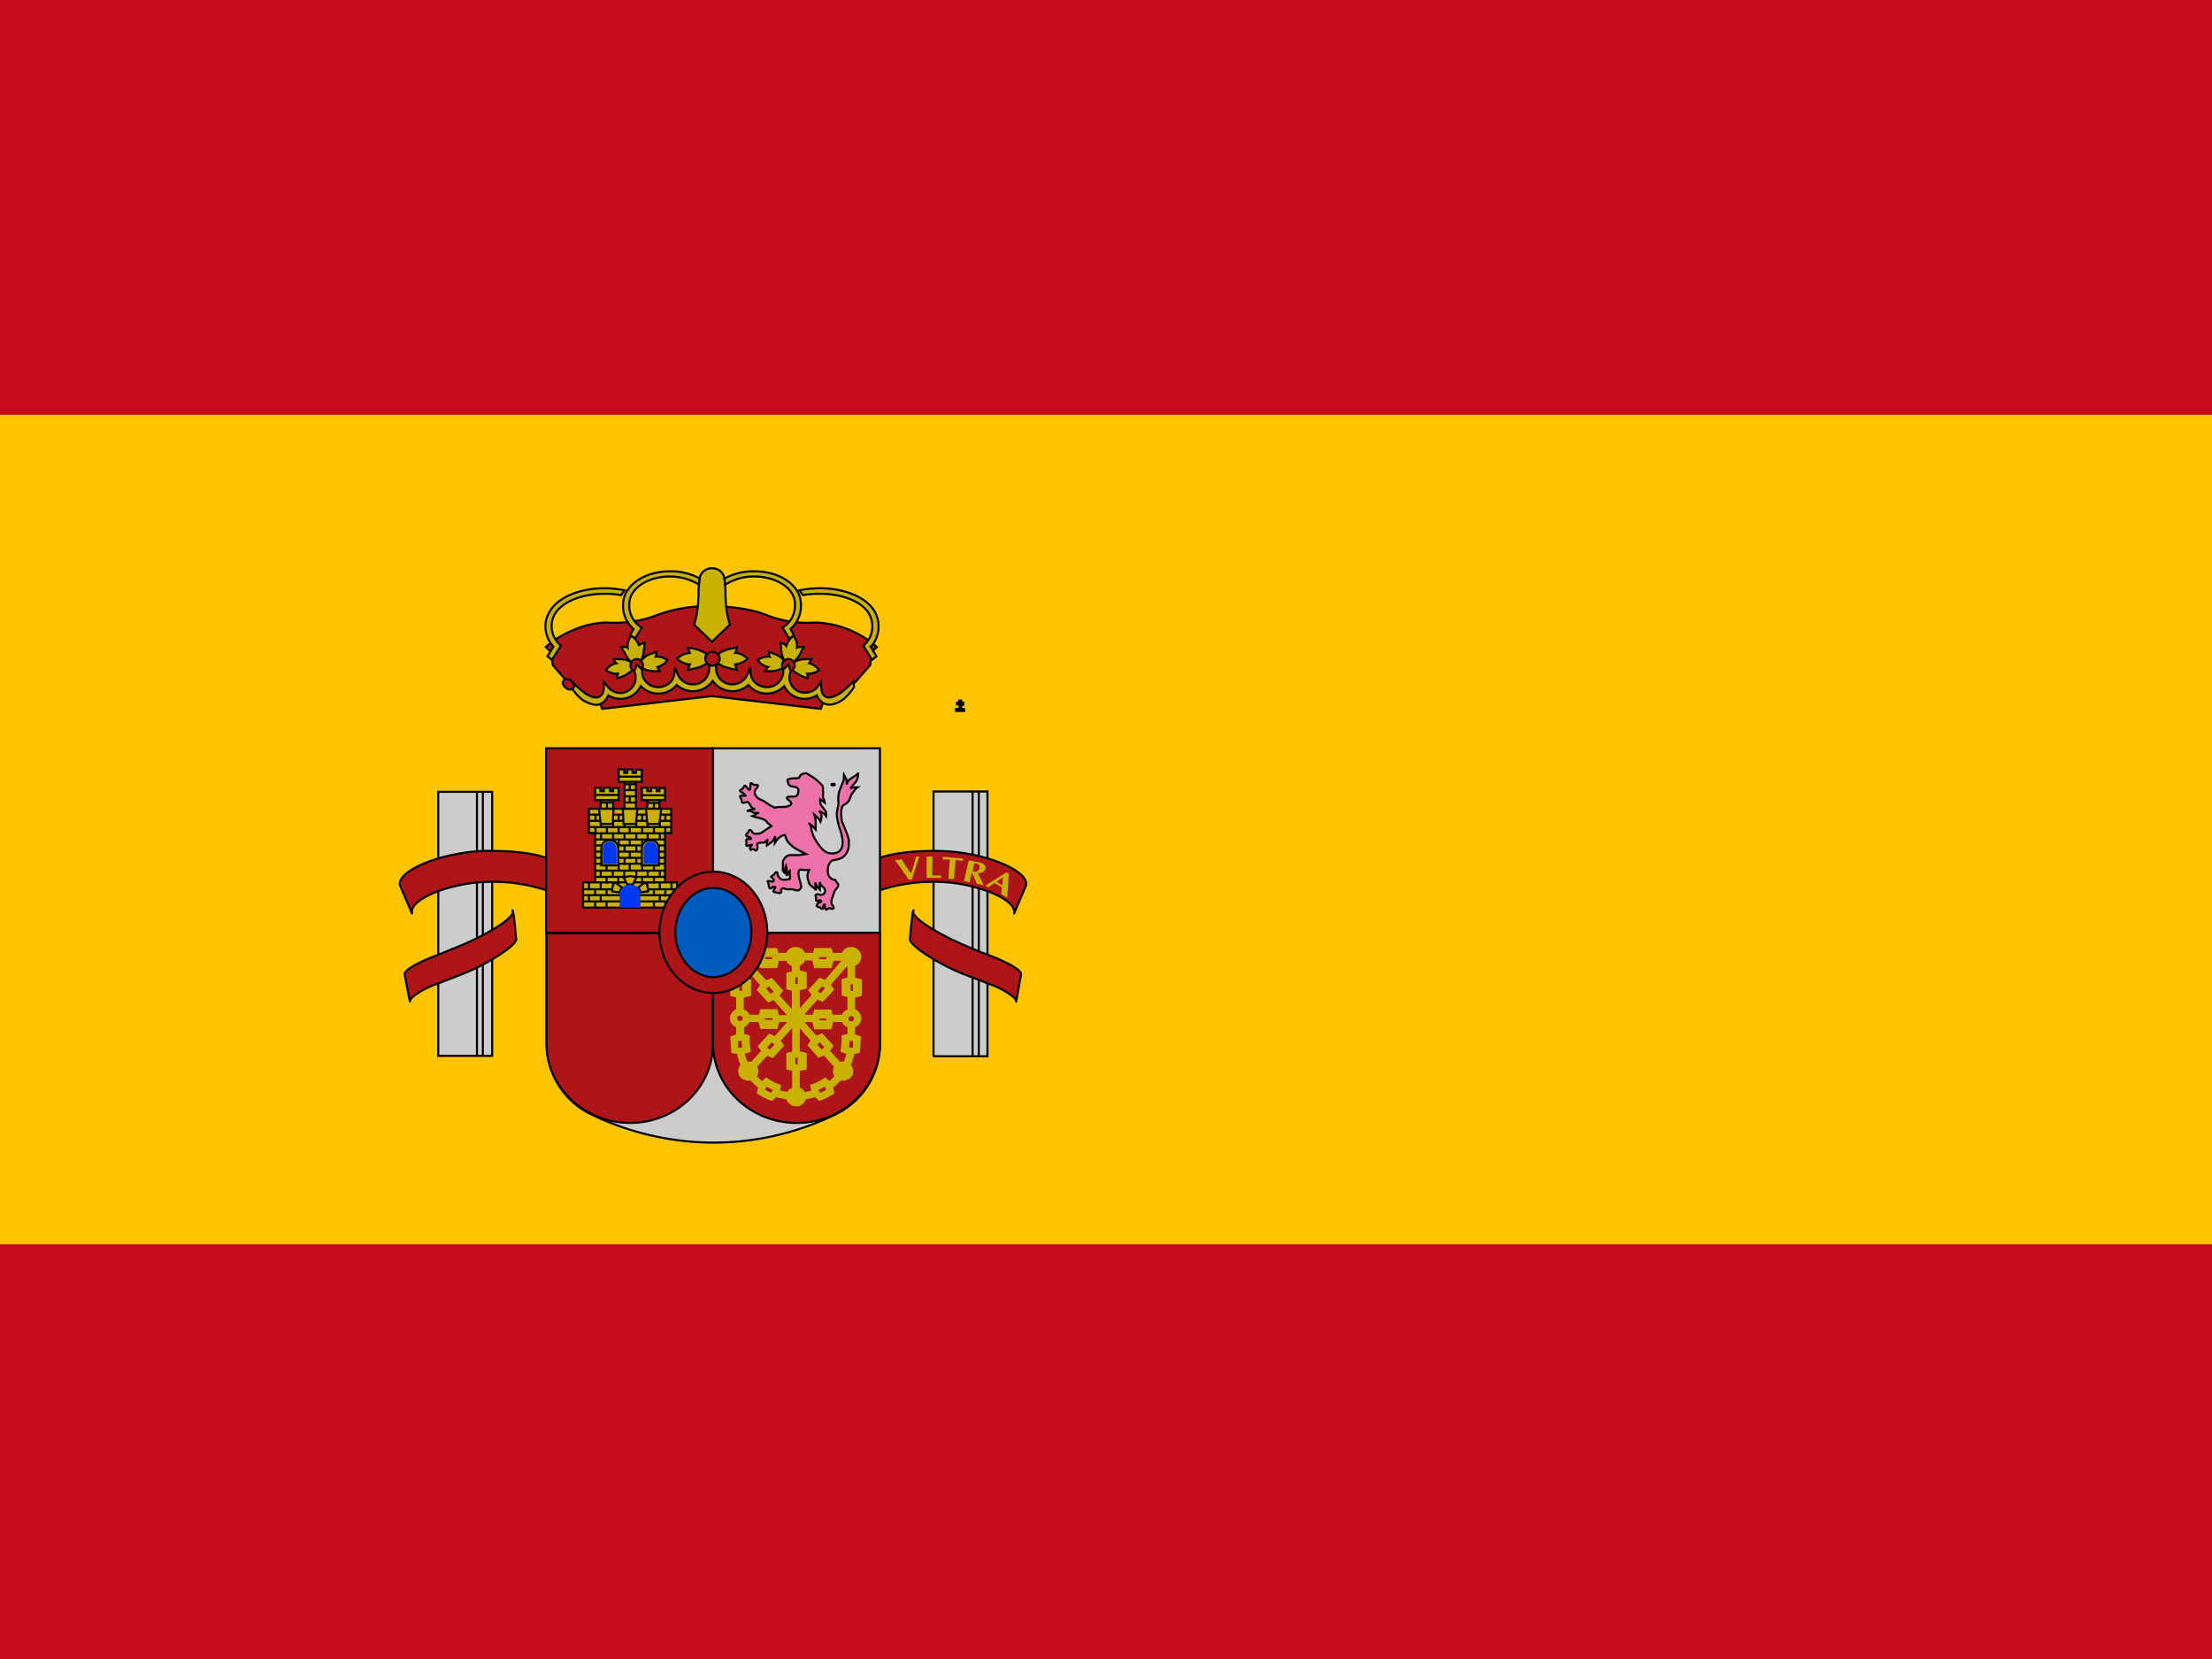 <svg xmlns="http://www.w3.org/2000/svg" width="32" height="24" viewBox="0 0 32 24">
    <g fill="none" fill-rule="evenodd">
        <path fill="#C60B1E" fill-rule="nonzero" d="M0 0h32v24H0z"/>
        <path fill="#FFC400" fill-rule="nonzero" d="M0 6h32v12H0z"/>
        <path fill="#CCC" fill-rule="nonzero" d="M6.34 15.28h.78v-3.83h-.78v3.825z"/>
        <path stroke="#000" stroke-width=".03" d="M6.9 11.46v3.815-3.815zm.085 0v3.815-3.815zm-.645 3.815h.78v-3.82h-.78v3.825-.005z"/>
        <path fill="#AD1519" fill-rule="nonzero" d="M7.92 12.885a2.48 2.48 0 0 0-1.165-.1c-.47.08-.825.265-.795.42v.01l-.175-.41c-.03-.165.36-.375.88-.46.165-.03.32-.04.46-.035.33 0 .62.04.79.105v.47"/>
        <path stroke="#000" stroke-linejoin="round" stroke-width=".03" d="M7.92 12.885a2.48 2.48 0 0 0-1.165-.1c-.47.08-.825.265-.795.42v.01l-.175-.41c-.03-.165.36-.375.88-.46.165-.03.32-.04.46-.035.33 0 .62.04.79.105v.47"/>
        <path fill="#AD1519" fill-rule="nonzero" d="M5.855 14.1c-.02-.06.19-.18.49-.29l.39-.16c.415-.185.72-.395.68-.47v-.01c.02.02.05.4.05.4.04.065-.24.275-.62.455-.125.06-.38.15-.5.2-.22.07-.435.215-.415.265l-.075-.385"/>
        <path stroke="#000" stroke-linejoin="round" stroke-width=".03" d="M5.855 14.1c-.02-.06.19-.18.49-.29l.39-.16c.415-.185.72-.395.68-.47v-.01c.02.02.05.4.05.4.04.065-.24.275-.62.455-.125.06-.38.15-.5.2-.22.07-.435.215-.415.265l-.075-.385V14.1z"/>
        <path fill="#CCC" fill-rule="nonzero" d="M13.505 15.28h.78v-3.83h-.78v3.825z"/>
        <path stroke="#000" stroke-width=".03" d="M14.07 11.455v3.815-3.815zm.09 0v3.815-3.815zm-.65 3.825h.775v-3.83h-.78v3.825l.005.005z"/>
        <path fill="#AD1519" fill-rule="nonzero" d="M12.71 12.885a2.48 2.48 0 0 1 1.165-.1c.465.08.82.265.795.42v.01l.175-.41c.03-.165-.365-.375-.88-.46a2.675 2.675 0 0 0-.46-.035c-.335 0-.62.04-.795.105v.47"/>
        <path stroke="#000" stroke-linejoin="round" stroke-width=".03" d="M12.71 12.885a2.48 2.48 0 0 1 1.165-.1c.465.08.82.265.795.42v.01l.175-.41c.03-.165-.365-.375-.88-.46a2.675 2.675 0 0 0-.46-.035c-.335 0-.62.04-.795.105v.47"/>
        <path fill="#AD1519" fill-rule="nonzero" d="M14.77 14.1c.02-.06-.19-.18-.485-.29-.14-.05-.25-.1-.39-.16-.415-.185-.72-.395-.68-.47v-.01c-.02.02-.05.4-.05.4-.04.065.24.275.62.455.12.06.38.15.5.2.215.07.435.215.415.265l.07-.385"/>
        <path stroke="#000" stroke-linejoin="round" stroke-width=".03" d="M14.77 14.1c.02-.06-.19-.18-.485-.29-.14-.05-.25-.1-.39-.16-.415-.185-.72-.395-.68-.47v-.01c-.02.02-.05.4-.05.4-.04.065.24.275.62.455.12.06.38.15.5.2.215.07.435.215.415.265l.07-.385V14.1z"/>
        <path fill="#C8B100" fill-rule="nonzero" d="M13.195 12.72c.03-.115.07-.22.105-.33h-.025a.26.26 0 0 1-.025.005 2.64 2.64 0 0 1-.07.24c-.05-.07-.1-.135-.135-.205l-.05.01h-.05c.07.093.136.188.2.285h.025l.025-.005zm.3-.33h-.05a.4.4 0 0 1-.04 0v.31h.21v-.035h-.13l.005-.275h.005zm.335.05l.1.015v-.035l-.29-.025v.04a.965.965 0 0 1 .1 0l-.02.28h.08l.025-.27.005-.005zm.115.305c.015 0 .025 0 .04.01l.04.01.035-.145.03.06.04.105.05.01c.02 0 .035.01.05.015l-.015-.035c-.02-.05-.05-.095-.065-.145.05 0 .095-.015.105-.06.005-.03 0-.05-.035-.075-.02-.015-.06-.02-.085-.025l-.12-.025-.07.3zm.15-.26c.035.01.075.015.075.05v.025c-.015.045-.05.06-.1.045l.025-.12zm.4.35l-.01.1.04.025.045.025.025-.35a.17.17 0 0 1-.035-.015l-.305.19.025.015.02.01.085-.06.115.065-.005-.005zm-.085-.075l.1-.07-.01.115-.09-.05v.005z"/>
        <path fill="#AD1519" fill-rule="nonzero" stroke="#000" stroke-width=".03" d="M10.285 8.77c.315 0 .6.05.785.12.23.095.481.135.73.115a1.422 1.422 0 0 1 .885.355l-.075.07-.02.19-.205.235-.1.09-.25.195-.125.01-.035.105-1.58-.185-1.585.185-.04-.105-.125-.01-.245-.2-.1-.085-.205-.235-.025-.19-.075-.07a1.38 1.38 0 0 1 .375-.235 1.3 1.3 0 0 1 .51-.12c.1.01.21.005.33-.01a1.5 1.5 0 0 0 .4-.1 2.12 2.12 0 0 1 .775-.125z"/>
        <path fill="#C8B100" fill-rule="nonzero" d="M9.115 9.19l.07.05.1-.16a.37.37 0 0 1-.18-.36c.01-.205.26-.38.585-.38.165 0 .315.05.425.12 0-.03 0-.06.01-.09a.87.87 0 0 0-.435-.105c-.37 0-.66.205-.675.455a.445.445 0 0 0 .15.38l-.05.09"/>
        <path stroke="#000" stroke-width=".03" d="M9.115 9.19l.07.05.1-.16a.37.37 0 0 1-.18-.36c.01-.205.26-.38.585-.38.165 0 .315.05.425.12 0-.03 0-.06.01-.09a.87.87 0 0 0-.435-.105c-.37 0-.66.205-.675.455a.445.445 0 0 0 .15.38l-.05.09"/>
        <path fill="#C8B100" fill-rule="nonzero" d="M8.005 9.355a.44.44 0 0 1-.115-.295c0-.065.015-.13.05-.19.1-.21.42-.36.8-.36.1 0 .2.01.295.03l-.05.07a1.275 1.275 0 0 0-.245-.02c-.35 0-.64.135-.725.315a.35.35 0 0 0-.035.155c.001.109.05.211.135.28l-.13.205-.065-.05.085-.14"/>
        <path stroke="#000" stroke-width=".03" d="M8.005 9.355a.44.44 0 0 1-.115-.295c0-.065.015-.13.05-.19.1-.21.42-.36.8-.36.1 0 .2.01.295.03l-.05.07a1.275 1.275 0 0 0-.245-.02c-.35 0-.64.135-.725.315a.35.35 0 0 0-.035.155c.001.109.05.211.135.28l-.13.205-.065-.05.085-.14z"/>
        <path fill="#C8B100" fill-rule="nonzero" d="M10.3 8.22c.085 0 .16.055.175.13.015.07.02.145.02.225v.055c.005.165.03.315.065.405l-.26.25-.26-.25c.035-.09.06-.24.065-.405v-.055c0-.08.01-.155.02-.225.015-.075.09-.13.175-.13"/>
        <path stroke="#000" stroke-width=".03" d="M10.3 8.22c.085 0 .16.055.175.13.015.07.02.145.02.225v.055c.005.165.03.315.065.405l-.26.25-.26-.25c.035-.09.06-.24.065-.405v-.055c0-.08.01-.155.02-.225.015-.075.09-.13.175-.13z"/>
        <path fill="#C8B100" fill-rule="nonzero" d="M11.485 9.19l-.065.05-.1-.16a.37.37 0 0 0 .18-.315.35.35 0 0 0 0-.045c-.01-.205-.265-.38-.585-.38a.75.75 0 0 0-.425.12 1.15 1.15 0 0 0-.01-.09.87.87 0 0 1 .435-.105c.37 0 .66.205.67.455a.445.445 0 0 1-.15.38l.05.09"/>
        <path stroke="#000" stroke-width=".03" d="M11.485 9.19l-.065.05-.1-.16a.37.37 0 0 0 .18-.315.35.35 0 0 0 0-.045c-.01-.205-.265-.38-.585-.38a.75.75 0 0 0-.425.12 1.15 1.15 0 0 0-.01-.09.87.87 0 0 1 .435-.105c.37 0 .66.205.67.455a.445.445 0 0 1-.15.38l.05.09"/>
        <path fill="#C8B100" fill-rule="nonzero" d="M12.6 9.355a.44.44 0 0 0 .065-.485c-.1-.21-.42-.36-.8-.36-.105 0-.205.01-.3.03l.05.07a1.27 1.27 0 0 1 .25-.02c.35 0 .64.135.72.315a.365.365 0 0 1-.095.435l.125.205.065-.05-.085-.14"/>
        <path stroke="#000" stroke-width=".03" d="M12.6 9.355a.44.44 0 0 0 .065-.485c-.1-.21-.42-.36-.8-.36-.105 0-.205.01-.3.03l.05.07a1.27 1.27 0 0 1 .25-.02c.35 0 .64.135.72.315a.365.365 0 0 1-.095.435l.125.205.065-.05-.085-.14h.005z"/>
        <path fill="#C8B100" fill-rule="nonzero" stroke="#000" stroke-width=".03" d="M10.31 9.59l.06.01a.23.23 0 0 0 .225.3c.097 0 .185-.06.22-.15.005 0 .025-.085.035-.085.01 0 .005.09.01.085.015.115.12.19.235.19a.23.23 0 0 0 .235-.25l.075-.075.035.1a.2.2 0 0 0-.02.095.22.22 0 0 0 .225.21c.08 0 .15-.035.19-.095l.045-.06v.075c0 .075.03.14.1.15 0 0 .085.005.2-.08a1.38 1.38 0 0 0 .165-.155l.01.085s-.09.14-.19.2c-.05.03-.135.065-.2.05-.07-.01-.12-.065-.15-.13a.335.335 0 0 1-.165.05.325.325 0 0 1-.305-.185.35.35 0 0 1-.52-.015.345.345 0 0 1-.515-.06.35.35 0 0 1-.52.06.35.35 0 0 1-.52.015.325.325 0 0 1-.3.185.335.335 0 0 1-.17-.05c-.03.065-.075.12-.15.135-.06.01-.145-.025-.2-.055-.1-.06-.19-.2-.19-.2l.01-.085s.06.07.17.155c.11.09.195.08.195.08.07-.01.1-.075.1-.15v-.075l.05.06a.23.23 0 0 0 .185.1.222.222 0 0 0 .205-.315l.04-.095.075.075v.03c0 .12.1.22.23.22.12 0 .22-.075.235-.19 0 0 0-.08.01-.085.01 0 .03.085.035.08a.235.235 0 0 0 .225.155.23.23 0 0 0 .225-.3l.06-.01"/>
        <path fill="#C8B100" fill-rule="nonzero" stroke="#000" stroke-width=".03" d="M9.135 9.2a.255.255 0 0 1 .11.145s0-.015.03-.03.05-.015.05-.015l-.005.065-.015.11a.37.37 0 0 1-.035.08.095.095 0 0 0-.075-.02.09.09 0 0 0-.06.045s-.035-.03-.06-.065l-.055-.1-.035-.055s.025-.01.055 0c.03 0 .04.01.04.01a.245.245 0 0 1 .05-.17m.02.49a.09.09 0 0 1-.03-.05c0-.025 0-.045.015-.06 0 0-.045-.025-.09-.035-.035-.01-.1-.01-.115-.01h-.05l.01.025c.01.025.025.035.025.035a.25.25 0 0 0-.15.1c.05.037.113.055.175.05l-.01.04v.03l.05-.02c.015-.005.075-.025.1-.05a.336.336 0 0 0 .075-.055m.135-.025a.08.08 0 0 0 .01-.055.085.085 0 0 0-.03-.05l.07-.065a.5.5 0 0 1 .1-.045l.055-.02v.03a.285.285 0 0 1-.01.04.254.254 0 0 1 .17.05.25.25 0 0 1-.145.1.32.32 0 0 0 .035.06h-.05c-.02 0-.08 0-.115-.01a.55.55 0 0 1-.09-.035M10.23 9.59a.1.1 0 0 1-.025-.06c0-.025.005-.05.02-.065 0 0-.04-.035-.09-.05a.34.34 0 0 0-.125-.035l-.06-.01.01.03.02.045a.295.295 0 0 0-.185.085c.05.045.115.08.185.08l-.02.05-.01.03.06-.01c.02-.005.09-.02.125-.035.05-.02.095-.05.095-.05m.15 0a.095.095 0 0 0 .005-.13s.045-.035.09-.05a.4.4 0 0 1 .125-.035l.06-.015-.005.035-.02.045c.07 0 .135.04.18.085a.295.295 0 0 1-.18.08.345.345 0 0 0 .025.08l-.06-.01-.125-.035c-.05-.02-.09-.05-.09-.05m1.1-.4a.26.26 0 0 0-.11.15s-.01-.015-.035-.03c-.03-.015-.05-.015-.05-.015l.01.065c0 .015 0 .065.015.11.01.05.03.08.03.08a.1.1 0 0 1 .075-.02c.03.005.05.025.065.045l.055-.065a.42.42 0 0 0 .055-.1l.035-.055s-.02-.01-.05 0c-.035 0-.05.01-.05.01a.245.245 0 0 0-.05-.17m-.015.49a.104.104 0 0 0 .03-.05.08.08 0 0 0-.01-.06s.04-.025.085-.035c.035-.01.1-.01.115-.01h.055l-.015.025a.31.31 0 0 1-.02.035.25.25 0 0 1 .145.1.265.265 0 0 1-.175.05l.01.04v.03l-.05-.02a.366.366 0 0 1-.1-.05c-.04-.02-.07-.055-.07-.055m-.14-.025a.085.085 0 0 1-.01-.055c0-.025.015-.04.03-.05 0 0-.03-.04-.07-.065a.524.524 0 0 0-.1-.045 8.57 8.57 0 0 1-.05-.02v.03c0 .025.01.04.01.04a.26.26 0 0 0-.175.05.268.268 0 0 0 .15.1s-.015.01-.025.035l-.015.025h.05c.02 0 .085 0 .115-.01a.555.555 0 0 0 .09-.035"/>
        <path fill="#AD1519" fill-rule="nonzero" stroke="#000" stroke-width=".03" d="M8.15 9.84c.03-.025.08-.02.12.015.035.03.05.075.02.1-.025.03-.075.025-.11-.01-.04-.03-.05-.08-.025-.1m2.05-.315a.1.1 0 0 1 .1-.1c.055 0 .105.045.105.1 0 .05-.05.1-.1.1a.1.1 0 0 1-.105-.1"/>
        <path fill="#CCC" fill-rule="nonzero" d="M10.325 16.53a4.1 4.1 0 0 1-1.775-.41 1.135 1.135 0 0 1-.64-1.02v-1.6h4.82v1.6c0 .434-.249.83-.64 1.02a4.05 4.05 0 0 1-1.765.41"/>
        <path stroke="#000" stroke-width=".03" d="M10.325 16.53a4.1 4.1 0 0 1-1.775-.41 1.135 1.135 0 0 1-.64-1.02v-1.6h4.82v1.6c0 .434-.249.83-.64 1.02a4.05 4.05 0 0 1-1.765.41z"/>
        <path fill="#CCC" fill-rule="nonzero" d="M10.315 13.5h2.415v-2.675h-2.415z"/>
        <path stroke="#000" stroke-width=".03" d="M10.315 13.5h2.415v-2.675h-2.415z"/>
        <path fill="#AD1519" fill-rule="nonzero" d="M10.315 15.1c0 .63-.535 1.145-1.2 1.145-.665 0-1.21-.515-1.21-1.15v-1.6h2.41v1.6"/>
        <path fill="#AD1519" fill-rule="nonzero" d="M7.905 13.5h2.41v-2.675H7.9V13.5z"/>
        <path stroke="#000" stroke-width=".03" d="M7.905 13.5h2.41v-2.675H7.9V13.5z"/>
        <path stroke="#000" stroke-width=".03" d="M10.315 15.1c0 .63-.535 1.145-1.2 1.145-.665 0-1.21-.515-1.21-1.15v-1.6h2.41v1.6"/>
        <path fill="#AD1519" fill-rule="nonzero" d="M12.73 13.5v1.6c0 .63-.54 1.145-1.205 1.145s-1.21-.515-1.21-1.15v-1.6h2.415"/>
        <path stroke="#000" stroke-width=".03" d="M12.73 13.5v1.6c0 .63-.54 1.145-1.205 1.145s-1.21-.515-1.21-1.15v-1.6h2.415"/>
        <path fill="#C8B100" fill-rule="nonzero" d="M10.755 14.705l.005.025c0 .03-.025.05-.055.05a.05.05 0 0 1-.055-.05v-.025h-.075a.125.125 0 0 0 .09.145v.195h.08v-.195a.13.13 0 0 0 .085-.08h.22v-.06h-.3l.005-.005zm1.085.005v.06h-.2a.125.125 0 0 1-.015.03l.23.26-.06.05-.23-.265-.01.005v.435h-.08v-.435h-.01l-.24.26-.06-.05.235-.265a.105.105 0 0 1-.01-.02h-.2V14.7h.65v.01zm.13 0v.06h.22c.015.04.045.07.085.08v.195h.08v-.195a.125.125 0 0 0 .09-.12.1.1 0 0 0 0-.025h-.08l.005.025a.05.05 0 0 1-.05.05c-.035 0-.06-.02-.06-.05a.05.05 0 0 1 .005-.025h-.295v.005zm-.335 1.1a.78.78 0 0 0 .185-.05l.04.07a.88.88 0 0 1-.215.06.13.13 0 0 1-.13.1.13.13 0 0 1-.125-.1.875.875 0 0 1-.23-.06l.04-.07c.065.025.13.045.2.05a.125.125 0 0 1 .075-.065v-.335h.08v.335c.035.01.065.035.08.07v-.005zm-.55-.11l-.04.07a.83.83 0 0 1-.18-.155c-.045.01-.09 0-.125-.025a.12.12 0 0 1-.015-.175l.005-.005a.765.765 0 0 1-.065-.24h.085a.655.655 0 0 0 .05.2c.025 0 .05 0 .07.01l.205-.225.065.05-.205.225c.025.045.025.1-.005.14a.76.76 0 0 0 .155.13zm-.3-.24c.015-.02.05-.025.075 0 .025.025.025.05.005.07a.06.06 0 0 1-.08.005.05.05 0 0 1 0-.075zm-.105-.225l-.084-.015-.016-.215.09-.03v.125c0 .05 0 .09.01.135zm.065-.265l.085.02v.11c0-.04.015.105.015.105l-.085.03a.7.7 0 0 1-.015-.135v-.13zm.28.685a.785.785 0 0 0 .24.13l.02-.08a.685.685 0 0 1-.2-.1l-.06.05zm-.04.07a.87.87 0 0 0 .24.13l-.06.055a.935.935 0 0 1-.2-.1l.02-.085zm.11-.47l.08.035.15-.165-.05-.07-.18.2zm-.065-.05l-.05-.07.15-.165.08.035-.18.2zm.905.495l.04.07a.835.835 0 0 0 .18-.155c.045.01.09 0 .125-.025a.12.12 0 0 0 .015-.175l-.005-.005a.75.75 0 0 0 .065-.24h-.085a.665.665 0 0 1-.05.2.15.15 0 0 0-.07.01l-.205-.225-.065.05.205.225a.12.12 0 0 0 .005.14.75.75 0 0 1-.155.13zm.3-.24a.06.06 0 0 0-.075 0 .05.05 0 0 0-.005.07.06.06 0 0 0 .08.005.05.05 0 0 0 0-.075zm.11-.225l.084-.015.016-.215-.09-.03v.125c0 .05 0 .095-.01.14v-.005zm-.07-.265l-.085.02v.11c0-.04-.015.105-.015.105l.085.03.015-.135v-.13zm-.28.685a.785.785 0 0 1-.24.13l-.02-.08a.685.685 0 0 0 .2-.1l.06.05zm.04.07a.87.87 0 0 1-.24.13l.06.055a.93.93 0 0 0 .2-.1l-.02-.085zm-.11-.47l-.08.035-.145-.165.05-.07.175.2zm.065-.05l.05-.07-.15-.165-.08.035.18.2zm-1.005-.435l.025.1h.225l.025-.1h-.275zm1.055 0l-.025.1h-.225l-.025-.1h.275zm-.58 1.095c0-.03.025-.05.055-.05a.05.05 0 1 1 .005.1.055.055 0 0 1-.06-.05zm.095-.39l.1-.02v-.215l-.1-.025v.26zm-.065 0l-.1-.02v-.215l.1-.025v.26z"/>
        <path fill="#C8B100" fill-rule="nonzero" d="M10.575 14.71c.01-.05.05-.08.09-.1v-.26h.08v.265c.04.015.075.045.085.08h.22v.015h-.3a.06.06 0 0 0-.05-.03c-.02 0-.035.015-.05.03h-.075zm.61 0v-.015h.205a.12.12 0 0 1 .01-.015l-.25-.285.06-.05.25.28.01-.005v-.37h.08v.365h.015l.245-.275.06.05-.245.275.015.03h.2v.015h-.655zm1.08 0a.055.055 0 0 1 .05-.03c.025 0 .04.015.05.03h.08c-.01-.05-.045-.08-.09-.1v-.26h-.08v.265a.135.135 0 0 0-.085.08h-.22v.015h.3-.005zm-1.505-.75l.3.34.065-.05-.305-.335.015-.03h.22V13.8h-.22a.13.13 0 0 0-.125-.085.13.13 0 0 0-.135.125c0 .056.037.104.09.12v.26h.08v-.26h.015zm1.6 0v.265h-.085v-.26a.125.125 0 0 1-.02-.01l-.3.34-.065-.05.31-.345-.005-.015h-.225V13.8h.225a.13.13 0 0 1 .12-.085.13.13 0 0 1 .135.125c0 .057-.04.106-.095.12h.005zm-.805 0v.165h-.085v-.16a.13.13 0 0 1-.085-.08h-.2V13.8h.2a.13.13 0 0 1 .125-.085c.06 0 .11.035.125.085h.2v.08h-.2a.125.125 0 0 1-.08.08zm-.875.2l-.1.02v.215l.1.025v-.26zm.065 0l.1.02v.215l-.1.025v-.26zm1.545 0l-.1.02v.215l.1.025v-.26zm.065 0l.1.02v.215l-.1.025v-.26zm-1.275.04l.08-.035.145.165-.05.07-.175-.2zm-.065.05l-.05.07.15.165.08-.035-.18-.2zm.925-.055l-.08-.035-.15.165.05.07.18-.2zm.06.05l.05.07-.15.165-.075-.035.175-.2zm-1.015.47l.025-.1h.225l.025.1h-.275zm-.335-.87c0-.03.025-.05.06-.05a.05.05 0 0 1 .05.05c0 .03-.02.05-.05.05a.055.055 0 0 1-.06-.05zm.605.04l-.025.1h-.225l-.025-.1h.275zm0-.06l-.025-.1h-.225l-.025.1h.275zm.785.89l-.025-.1h-.225l-.025.1h.275zm.22-.87c0-.03.025-.05.055-.05a.05.05 0 1 1 .005.1.055.055 0 0 1-.06-.05zm-.805 0c0-.03.025-.05.055-.05a.05.05 0 0 1 .055.05c0 .03-.025.05-.055.05a.055.055 0 0 1-.055-.05zm.31.04l.025.1h.23l.025-.1h-.28zm0-.06l.025-.1h.23l.025.1h-.28zm-.28.23l-.1.025v.215l.1.025v-.27.005zm.07-.005l.1.025v.215l-.1.025v-.265z"/>
        <path stroke="#C8B100" stroke-width=".03" d="M11.635 15.815a.78.78 0 0 0 .185-.055l.04.07a.88.88 0 0 1-.215.06.13.13 0 0 1-.13.1.13.13 0 0 1-.125-.1.875.875 0 0 1-.23-.06l.04-.07c.065.025.13.045.2.05a.125.125 0 0 1 .075-.065v-.335h.08v.335c.035.01.065.035.08.07zm-.235-1.02a.115.115 0 0 1-.01-.025h-.2v-.07h.2a.13.13 0 0 1 .01-.02l-.25-.28.06-.05.25.275a.11.11 0 0 1 .01 0v-.375h.085v.365h.01l.245-.275.06.05-.245.275.015.03h.2v.075h-.2c0 .01-.01.02-.015.025l.235.265-.065.05-.23-.265-.01.005v.435h-.08v-.435l-.01-.005-.24.265-.06-.05.235-.265zm-.64-.835l.3.34.065-.05-.305-.335.015-.03h.22V13.8h-.22a.13.13 0 0 0-.125-.085.13.13 0 0 0-.13.125c0 .054.034.103.085.12v.26h.08v-.26h.015zm.325 1.74l-.04.07a.83.83 0 0 1-.18-.155c-.045.01-.09 0-.125-.025a.12.12 0 0 1-.015-.175l.005-.005a.765.765 0 0 1-.06-.24h.08a.655.655 0 0 0 .05.2c.025 0 .05 0 .07.01l.205-.225.065.05-.205.225a.12.12 0 0 1-.005.14.76.76 0 0 0 .155.13zm-.42-.655v-.195a.125.125 0 0 1-.09-.12c0-.05.04-.1.09-.12v-.26h.08v.265c.04.01.075.04.085.08h.22v.075h-.22a.13.13 0 0 1-.08.08v.195h-.085zm.115.415a.056.056 0 0 1 .08 0c.025.025.025.05.005.07a.06.06 0 0 1-.08.005.05.05 0 0 1 0-.075h-.005zm-.1-.225l-.085-.015-.015-.215.085-.03v.125c0 .05 0 .09.015.135zm.07-.265l.08.02v.11c0-.04.015.105.015.105l-.085.03-.015-.135v-.13h.005zm.275.685a.785.785 0 0 0 .24.13l.02-.08a.685.685 0 0 1-.2-.1l-.06.05zm-.04.07a.87.87 0 0 0 .24.13l-.06.055a.935.935 0 0 1-.2-.1l.02-.085z"/>
        <path stroke="#C8B100" stroke-width=".03" d="M11.095 15.255l.08.035.15-.165-.05-.07-.18.2zm-.065-.05l-.05-.07.15-.165.08.035-.18.2zm-.38-.475c0-.03.025-.05.05-.05.035 0 .06.025.06.05 0 .03-.025.055-.055.055a.05.05 0 0 1-.055-.05v-.005zm1.285.97l.04.07a.835.835 0 0 0 .18-.155c.045.01.09 0 .13-.025a.12.12 0 0 0 .01-.175l-.005-.005a.75.75 0 0 0 .065-.24h-.085a.665.665 0 0 1-.05.2.15.15 0 0 0-.07.01l-.205-.225-.065.05.205.225a.12.12 0 0 0 .005.14.75.75 0 0 1-.15.13h-.005zm.42-.655v-.195a.125.125 0 0 0 .09-.12c0-.05-.035-.1-.09-.12v-.26h-.08v.265c-.04.01-.07.04-.085.08h-.22v.075h.22c.015.04.045.065.085.08v.195h.08zm-.115.415a.06.06 0 0 0-.08 0 .05.05 0 0 0-.005.07.06.06 0 0 0 .08.005.05.05 0 0 0 0-.075h.005zm.1-.225l.085-.015.015-.215-.085-.03v.125c0 .05 0 .09-.01.135h-.005zm-.065-.265l-.085.02v.11c0-.04-.015.105-.015.105l.085.03.015-.135v-.13zm.08-1.005v.26h-.08v-.26a.115.115 0 0 1-.02-.01l-.3.34-.06-.05.3-.35v-.01h-.225V13.8h.22a.13.13 0 0 1 .125-.085.13.13 0 0 1 .13.125.125.125 0 0 1-.09.12v.005zm-.8 0v.16h-.085v-.16a.13.13 0 0 1-.085-.08h-.2V13.8h.2a.131.131 0 0 1 .125-.085c.06 0 .11.035.125.085h.2v.08h-.2a.125.125 0 0 1-.08.08v.005zm.44 1.69a.785.785 0 0 1-.24.13l-.02-.08a.685.685 0 0 0 .2-.1l.06.05zm.04.07a.87.87 0 0 1-.24.13l.06.055a.935.935 0 0 0 .2-.1l-.02-.085zm-1.355-1.57l-.1.025v.215l.1.025v-.265zm.07.005l.1.02v.215l-.1.025v-.27.01zm1.54-.01l-.1.025v.215l.1.025v-.265z"/>
        <path stroke="#C8B100" stroke-width=".03" d="M12.355 14.155l.1.025v.215l-.1.025v-.27.005zm-.43 1.095l-.08.035-.145-.165.05-.07.175.2zm.065-.05l.05-.07-.15-.165-.08.035.18.2zm-.91-1l.08-.035.15.165-.05.07-.18-.2zm-.065.05l-.05.07.15.165.08-.035-.18-.2zm.925-.055l-.08-.035-.15.165.05.07.18-.2zm.06.05l.05.07-.15.16-.075-.03.175-.2zm-1.015.47l.025-.1h.225l.025.1h-.275zm0 .055l.025.1h.225l.025-.1h-.275zm-.335-.92c0-.03.025-.05.06-.05.03 0 .05.02.05.05 0 .03-.02.05-.05.05a.05.05 0 0 1-.06-.05zm.605.04l-.025.1h-.225l-.025-.1h.275zm0-.06l-.025-.1h-.225l-.025.1h.275zm1.005.905c0-.025.025-.05.055-.05s.055.025.055.05c0 .03-.025.055-.05.055a.05.05 0 0 1-.06-.05v-.005zm-.22-.015l-.025-.1h-.225l-.025.1h.275zm0 .055l-.025.1h-.225l-.025-.1h.275zm-.58 1.095c0-.03.025-.05.055-.05s.055.02.055.05a.05.05 0 0 1-.05.05.055.055 0 0 1-.06-.05zm.095-.39l.1-.02v-.215l-.1-.025v.26zm-.065 0l-.1-.02v-.215l.1-.025v.26zm.77-1.63c0-.03.025-.05.055-.05a.05.05 0 1 1 .005.1.055.055 0 0 1-.06-.05zm-.805 0c0-.03.025-.05.055-.05a.05.05 0 1 1 .005.1.055.055 0 0 1-.06-.05zm.31.04l.025.1h.23l.025-.1h-.28zm.005-.06l.02-.1h.23l.025.1h-.275zm-.28.23l-.1.025v.215l.1.025v-.275.01zm.065-.01l.1.025v.215l-.1.025v-.265z"/>
        <path fill="#ED72AA" fill-rule="nonzero" stroke="#000" stroke-width=".03" d="M11.905 11.375v.07c.01.03-.005.06 0 .075 0 .02.005.03.015.045l.01.045-.035-.025-.03-.02v.05c.005.01.015.04.03.055l.05.065c.01.025.005.07.005.07s-.02-.035-.04-.04l-.06-.035s.035.04.035.075c0 .04-.015.08-.015.08s-.015-.035-.04-.055l-.05-.045s.02.06.02.1V12l-.045-.05-.05-.035c0-.01.025.03.03.055 0 .025.015.115.09.225.05.065.115.18.265.145.15-.04.095-.24.065-.335a.84.84 0 0 1-.05-.23c0-.04.03-.145.025-.165a.4.4 0 0 1 .01-.155c.02-.065.035-.09.045-.115.01-.03.02-.045.02-.065l.005-.065.035.065.005.075s.005-.05.05-.08c.04-.03.09-.055.1-.07.015-.015.015-.025.015-.025s0 .09-.03.13l-.085.1s.035-.015.06-.015h.045s-.03.02-.07.08c-.04.05-.025.06-.05.105-.03.05-.05.05-.085.075-.05.04-.025.21-.02.235.01.025.1.225.1.275 0 .05.01.16-.075.23-.055.05-.15.05-.17.06-.02.015-.06.055-.06.14 0 .085.03.1.05.12.03.025.06.01.065.03.01.015.01.025.025.035.01.01.015.02.01.04 0 .015-.04.055-.055.085l-.04.12c0 .01-.005.05.005.065 0 0 .045.05.015.06-.02.01-.04-.01-.05-.01l-.045.025c-.015-.005-.015-.015-.02-.04l-.005-.035c-.01 0-.015.01-.02.025 0 .01 0 .04-.015.04-.01 0-.025-.02-.04-.025-.01 0-.04-.01-.04-.02 0-.015.02-.045.035-.05.02 0 .04-.015.025-.025-.015-.01-.025-.01-.035 0-.01.01-.04 0-.035-.01v-.04c0-.01-.02-.025.005-.04.03-.015.04.01.07.005.03 0 .04-.015.05-.03.01-.015.01-.05-.01-.07-.02-.025-.035-.025-.045-.04l-.015-.045v.11l-.035-.04a.224.224 0 0 1-.03-.065v.065c0 .02.015.035.01.04-.005.005-.04-.035-.05-.04a.185.185 0 0 1-.05-.05l-.02-.07a.21.21 0 0 1 0-.075l.02-.05h-.07c-.035 0-.06-.015-.075.01s-.01.075.01.14c.015.06.025.095.02.105a.15.15 0 0 1-.035.04h-.045a.125.125 0 0 0-.06-.015h-.065l-.055-.015c-.015.005-.04.015-.03.035.01.03-.01.035-.025.035l-.045-.01c-.02-.005-.045 0-.04-.02 0-.02.01-.02.02-.035.01-.015.01-.025 0-.025h-.03c-.01.01-.025.025-.04.02-.01-.005-.02-.02-.02-.05 0-.03-.035-.06 0-.055.025 0 .065.02.07 0 .01-.015 0-.02-.01-.035-.01-.015-.04-.02-.015-.035l.035-.025c.005-.01.02-.04.035-.03.03.01 0 .035.03.065.03.035.05.05.1.04.05 0 .065-.01.065-.025l-.005-.05v-.05s-.02.015-.025.03l-.02.04v-.1a.4.4 0 0 0-.01-.04l-.015.045-.005.05s-.035-.025-.025-.075c.005-.035-.005-.08.005-.1.01-.015.035-.075.1-.08h.13l.1-.015s-.14-.07-.175-.095a.475.475 0 0 1-.1-.1l-.03-.08s-.025 0-.05.015a.25.25 0 0 0-.06.05l-.035.05.005-.06v-.04s-.02.06-.05.085l-.07.05v-.04l.01-.05s-.02.04-.055.05c-.035 0-.09 0-.095.02 0 .025.01.05 0 .07 0 .015-.02.025-.02.025s-.02-.015-.04-.02a.07.07 0 0 0-.035.01s-.015-.02-.01-.035c.005-.01.035-.03.025-.04l-.04.01c-.015.005-.04.015-.04-.01 0-.02.01-.035 0-.05 0-.015 0-.025.01-.03l.06-.005c0-.01-.01-.025-.04-.03-.03-.005-.04-.025-.025-.04.015-.01.015-.015.025-.03.005-.01.01-.035.035-.025.025.015.02.04.05.05a.2.2 0 0 0 .1-.01l.075-.05.075-.05-.05-.04c-.015-.015-.035-.045-.05-.05a.415.415 0 0 0-.09-.03c-.02 0-.085-.025-.085-.025l.04-.015c.01-.01.03-.03.04-.03h.015-.07c-.015-.005-.05-.03-.065-.03l-.04.005s.04-.02.07-.025l.05-.005s-.045-.015-.055-.03l-.03-.05c-.01-.005-.015-.025-.03-.025l-.05.015c-.02 0-.03-.01-.03-.03l-.005-.025c-.01-.015-.03-.04-.01-.05h.07c0-.01-.025-.03-.04-.04-.02-.01-.05-.025-.035-.04l.04-.025c.01-.015.015-.05.035-.035.02.01.04.06.055.055.015 0 .015-.04.015-.05 0-.02 0-.05.01-.045.015 0 .025.02.05.025.02 0 .05-.005.05.01s-.015.035-.03.05-.02.05-.015.07c.01.025.035.06.06.07.02.015.06.025.085.045.025.015.085.06.105.065l.04.02s.025-.01.055-.01c.035 0 .105 0 .13-.01.03-.01.065-.03.05-.05-.005-.03-.065-.05-.06-.07 0-.02.025-.02.06-.02.04 0 .09.005.1-.05.01-.05.01-.075-.04-.09-.05-.01-.09-.01-.1-.05-.01-.035-.02-.045-.01-.055.015-.01.03-.015.07-.02.04 0 .08 0 .095-.01.01-.01.015-.035.03-.045.015-.01.07-.02.07-.02s.07.035.135.085a.75.75 0 0 1 .11.105"/>
        <path fill="#C8B100" fill-rule="nonzero" stroke="#000" stroke-width=".03" d="M8.735 11.445h-.05v-.05H8.61v.18h.08v.125h-.17v.35h.09v.715h-.175v.365h1.36v-.365H9.62v-.715h.09v-.35h-.17v-.125h.08V11.4h-.08v.045H9.5v-.05h-.08v.05h-.055v-.05h-.08v.18h.08v.125H9.2v-.39h.085v-.175H9.2v.045h-.05v-.05h-.075v.05H9.03v-.05h-.08v.18h.085v.39H8.87v-.125h.08V11.4h-.08v.045h-.045v-.05h-.09v.05zm-.3 1.685H9.8 8.435zm0-.09H9.8 8.435zm0-.09H9.8 8.435zm0-.085H9.8 8.435zm0-.1H9.8 8.435zm.175-.08h1.01-1.01zm0-.09h1.01-1.01zm0-.1h1.01-1.01zm0-.085h1.01-1.01zm0-.09h1.01-1.01zm0-.09h1.01-1.01zm0-.085h1.01-1.01zm-.09-.09h1.19-1.19zm0-.09h1.19-1.19zm0-.09h1.19-1.19zm0-.09h1.19-1.19zm.17-.085h.85-.85zm.34-.09h.17-.17zm0-.09h.17-.17zm0-.09h.17-.17zm0-.085h.17-.17zm-.085-.11h.34-.34zm-.26.375h.18-.18zm-.07-.11h.33-.33zm-.005 1.64v-.1.1zm0-.175v-.1.1zm-.09-.015v.1-.1zm.17.1v-.1.1zm.085.09v-.1.1zm0-.175v-.1.1zm0-.18v-.1.1zm0-.19v-.1.1zm-.085.27v-.1.1zm-.17 0v-.1.1zm.35-.1v.1-.1zm.075.02v-.1.1zm-.255-.19v.1-.1zm.175 0v.1-.1zm.165 0v.1-.1zm-.08.005v-.1.1zm.085-.185v.1-.1zm0-.18v.1-.1zm-.085-.09v.1-.1zm.085-.085v.1-.1zm-.165 0v.1-.1zm-.175 0v.1-.1zm-.08-.09v.1-.1zm.165 0v.1-.1zm.17 0v.1-.1zm.085-.09v.1-.1zm-.165 0v.1-.1zm-.175 0v.1-.1zm-.08-.09v.1-.1zm.335 0v.1-.1zm-.17-.175v.1-.1zm.765 0H9.37h.175zm.075-.11h-.33.33zm.005 1.64v-.1.1zm0-.175v-.1.1zm.09-.015v.1-.1zm-.17.095v-.1.1zm-.085.09v-.1.1zm0-.175v-.1.1zm0-.18v-.1.1zm0-.19v-.1.1zm.085.27v-.1.1zm.17 0v-.1.1zm-.35-.1v.1-.1zm-.075.02v-.1.1zm.255-.19v.1-.1zm-.175 0v.1-.1zm-.165 0v.1-.1zm.085 0v-.1.1zm-.085-.185v.1-.1zm0-.18v.1-.1zm.085-.09v.1-.1zm-.085-.085v.1-.1zm.165 0v.1-.1zm.175 0v.1-.1zm.08-.09v.1-.1zm-.165 0v.1-.1zm-.17 0v.1-.1zm-.085-.09v.1-.1zm.165 0v.1-.1zm.175 0v.1-.1zm.08-.09v.1-.1zm-.335 0v.1-.1zm.17-.175v.1-.1zm-.35.99v-.1.1zm0-.36v-.1.1zm0 .18v-.1.1zm0-.355v-.1.1zm0-.175v-.1.1zm0-.27v-.1.1zm0-.175v-.1.1zm-.415.13h.175-.175zm.34-.265h.17-.17zm.335.265h.175-.175z"/>
        <path fill="#C8B100" fill-rule="nonzero" stroke="#000" stroke-width=".03" d="M8.965 12.91l-.11-.015c0-.045.01-.11.045-.13l.1.075a.117.117 0 0 0-.035.07zm.3 0l.11-.015c0-.045-.01-.11-.045-.13l-.1.075c.015.01.035.05.035.07zm-.11-.115l.05-.1a.265.265 0 0 0-.1-.02l-.085.02.055.1h.08zm-.21-.275v-.245a.12.12 0 0 0-.125-.12c-.075 0-.12.05-.12.12v.245h.245zm.34 0v-.245c0-.065.05-.12.125-.12s.12.05.12.12v.245h-.245zm-.085-.6l.02-.22h-.21l.01.22h.18zm.165 0l-.02-.22h.22l-.025.22h-.175zm-.5 0l.01-.22h-.21l.025.22h.175z"/>
        <path fill="#0039F0" fill-rule="nonzero" d="M9.265 13.13v-.2c0-.035-.025-.135-.155-.135-.12 0-.145.1-.145.135v.2h.3zm-.345-.635v-.21c0-.05-.03-.11-.1-.11s-.1.055-.1.11v.215h.2v-.005zm.39 0v-.21c0-.05.035-.11.1-.11s.1.055.1.11v.215h-.2v-.005z"/>
        <path fill="#AD1519" fill-rule="nonzero" d="M9.54 13.49c0-.485.35-.88.78-.88.43 0 .78.395.78.88s-.35.875-.78.875c-.43 0-.78-.39-.78-.875"/>
        <path stroke="#000" stroke-width=".03" d="M9.54 13.49c0-.485.35-.88.78-.88.43 0 .78.395.78.88s-.35.875-.78.875c-.43 0-.78-.39-.78-.875z"/>
        <path fill="#005BBF" fill-rule="nonzero" d="M9.77 13.485c0-.35.25-.64.55-.64.3 0 .55.285.55.64 0 .36-.25.65-.55.65-.3 0-.55-.29-.55-.65"/>
        <path stroke="#000" stroke-width=".03" d="M9.77 13.485c0-.35.25-.64.55-.64.3 0 .55.285.55.64 0 .36-.25.65-.55.65-.3 0-.55-.29-.55-.65zM12.073 11.36s.01-.01 0-.02h-.03c-.02 0-.02.01-.01.02h.04zm1.877-1.105v.03h-.12v-.03h.05v-.065h-.035v-.025h.03v-.03h.03v.03h.03v.03h-.03v.06h.05-.005z"/>
    </g>
</svg>
